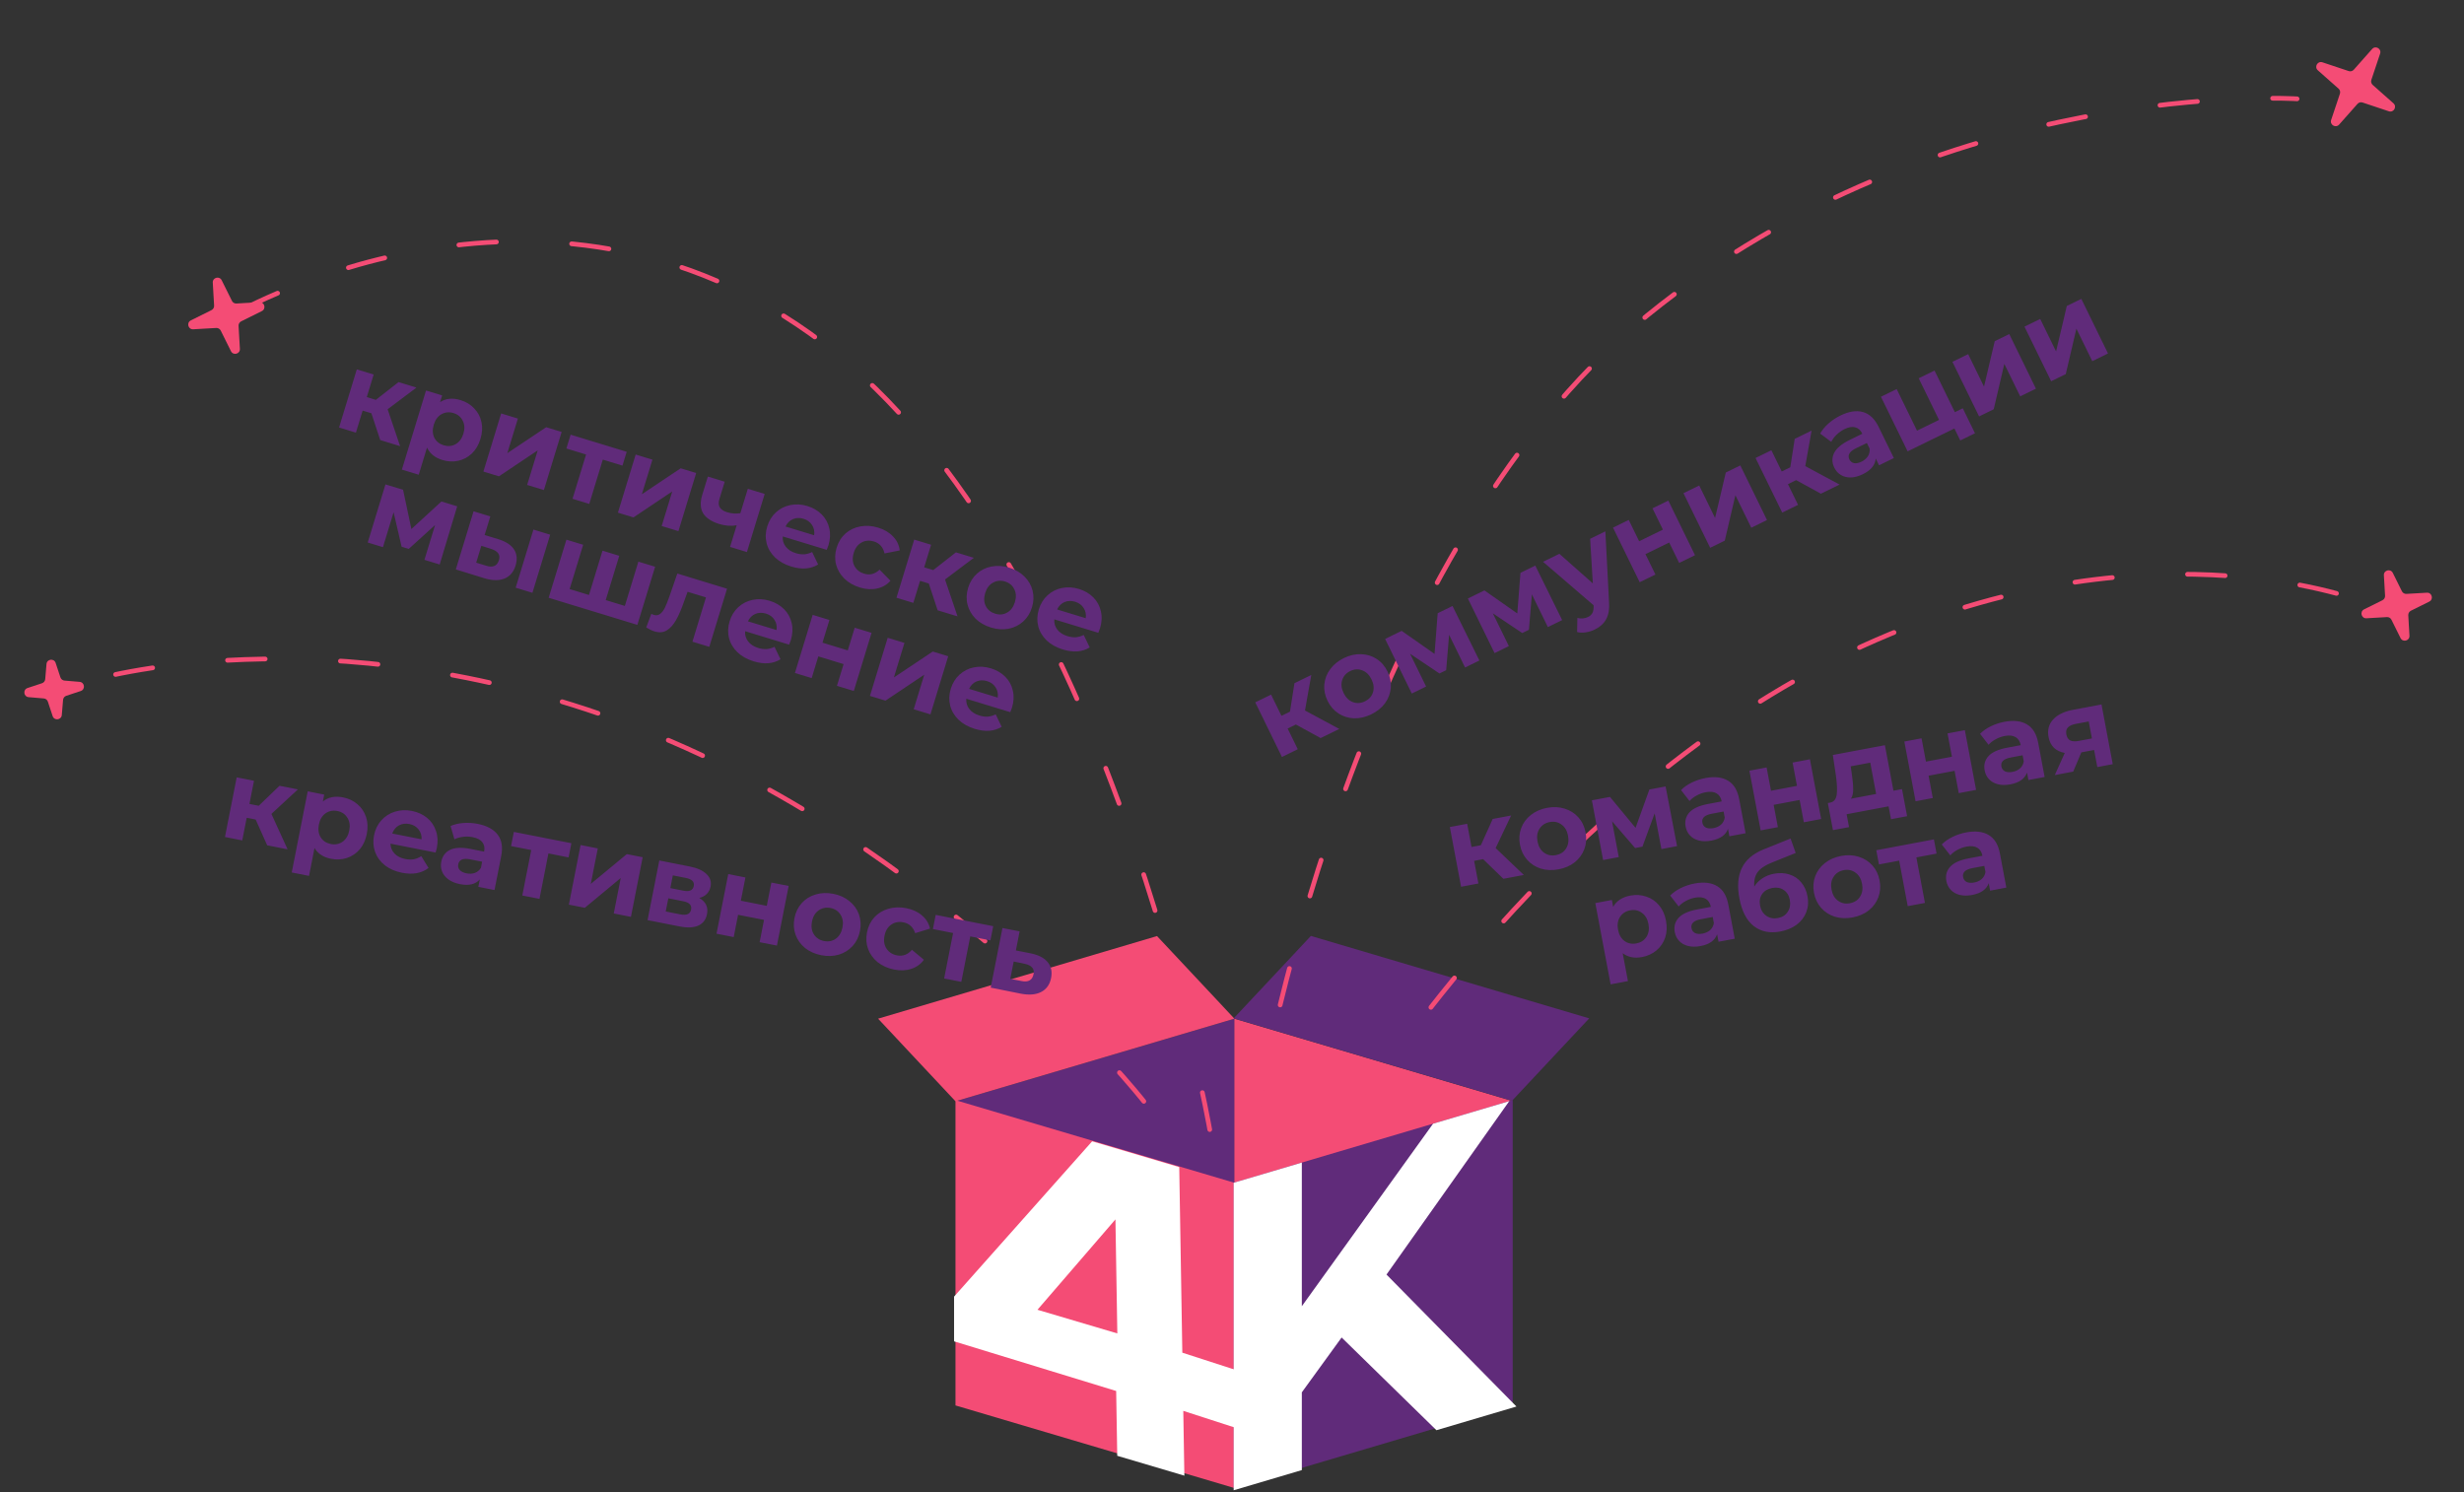 <svg width="606" height="367" viewBox="0 0 606 367" fill="none" xmlns="http://www.w3.org/2000/svg">
<rect x="0" y="0" width="606" height="367" fill="#333333" stroke="none"/>
<path d="M235.473 270.752L303.681 250.548V325.207L235.473 345.411V270.752Z" fill="#602B7A"/>
<path d="M234.992 270.611L303.594 290.932V366.021L234.992 345.701V270.611Z" fill="#F44C75"/>
<path d="M303.593 250.573L371.664 270.737V345.256L303.593 325.092V250.573Z" fill="#F44C75"/>
<path d="M234.992 270.887L215.957 250.566L284.558 230.246L303.594 250.567L234.992 270.887Z" fill="#F44C75"/>
<path d="M371.861 270.766L390.854 250.49L322.405 230.215L303.412 250.49L371.861 270.766Z" fill="#602B7A"/>
<path d="M303.422 290.921L372.034 270.597V345.698L303.422 366.022V290.921Z" fill="#602B7A"/>
<path fill-rule="evenodd" clip-rule="evenodd" d="M291.02 347.036L304.429 351.377L304.192 337.065L290.782 332.723L290.025 287.074L268.606 280.729L234.646 318.933L234.646 329.935L274.511 342.146L274.776 358.085L291.284 362.975L291.02 347.036ZM274.332 299.94L255.154 322.169L274.796 327.988L274.332 299.94Z" fill="white"/>
<path d="M320.174 342.477L329.96 328.988L353.28 351.796L372.957 345.968L340.995 313.509L371.187 270.852L352.448 276.403L320.174 321.297V285.963L303.412 290.928V366.568L320.174 361.603V342.477Z" fill="white"/>
<path d="M583.407 12.053C584.243 11.11 585.77 11.992 585.371 13.187L583.214 19.653C583.068 20.093 583.198 20.578 583.545 20.886L588.645 25.407C589.588 26.242 588.706 27.77 587.511 27.371L581.046 25.214C580.606 25.067 580.121 25.197 579.813 25.544L575.292 30.645C574.456 31.588 572.929 30.706 573.327 29.511L575.484 23.045C575.631 22.605 575.501 22.12 575.154 21.813L570.053 17.292C569.11 16.456 569.992 14.928 571.188 15.327L577.653 17.484C578.093 17.631 578.578 17.501 578.886 17.154L583.407 12.053Z" fill="#F44C75"/>
<path d="M11.436 163.333C11.542 162.077 13.294 161.871 13.689 163.068L14.86 166.616C15.006 167.057 15.4 167.368 15.862 167.407L19.586 167.722C20.841 167.828 21.048 169.58 19.851 169.975L16.302 171.146C15.862 171.292 15.551 171.686 15.512 172.148L15.197 175.872C15.091 177.127 13.339 177.334 12.944 176.137L11.773 172.588C11.627 172.148 11.233 171.837 10.771 171.798L7.047 171.483C5.792 171.377 5.585 169.625 6.782 169.23L10.33 168.058C10.771 167.913 11.082 167.519 11.121 167.057L11.436 163.333Z" fill="#F44C75"/>
<path d="M586.297 141.502C586.224 140.244 587.929 139.792 588.489 140.92L590.733 145.439C590.94 145.854 591.374 146.106 591.837 146.08L596.873 145.789C598.131 145.716 598.584 147.421 597.455 147.981L592.937 150.225C592.521 150.431 592.269 150.866 592.296 151.329L592.587 156.365C592.66 157.623 590.955 158.075 590.394 156.947L588.15 152.429C587.944 152.013 587.51 151.761 587.047 151.788L582.01 152.079C580.752 152.151 580.3 150.447 581.428 149.886L585.947 147.642C586.362 147.436 586.614 147.002 586.588 146.539L586.297 141.502Z" fill="#F44C75"/>
<path d="M52.331 69.516C52.258 68.258 53.963 67.806 54.524 68.934L57.047 74.014C57.253 74.43 57.687 74.682 58.15 74.655L63.813 74.328C65.071 74.255 65.523 75.96 64.395 76.52L59.315 79.043C58.899 79.25 58.647 79.684 58.674 80.147L59.001 85.81C59.074 87.067 57.369 87.52 56.808 86.391L54.285 81.311C54.079 80.896 53.645 80.644 53.182 80.67L47.519 80.998C46.261 81.07 45.809 79.365 46.938 78.805L52.018 76.282C52.433 76.076 52.685 75.641 52.658 75.178L52.331 69.516Z" fill="#F44C75"/>
<path d="M335.727 270.343C335.727 270.343 382.863 194.643 454.967 160.363C525.586 126.791 579.996 147.629 579.996 147.629" stroke="#F44C75" stroke-width="1.158" stroke-linecap="round" stroke-linejoin="round" stroke-dasharray="9.26 18.52"/>
<path d="M281.315 270.896C281.315 270.896 231.275 207.09 154.728 178.196C79.759 149.898 21.996 167.462 21.996 167.462" stroke="#F44C75" stroke-width="1.158" stroke-linecap="round" stroke-linejoin="round" stroke-dasharray="9.26 18.52"/>
<path d="M309.1 274.369C309.1 274.369 330.95 137.852 405.105 77.606C477.731 18.602 564.946 24.311 564.946 24.311" stroke="#F44C75" stroke-width="1.158" stroke-linecap="round" stroke-linejoin="round" stroke-dasharray="9.26 18.52"/>
<path d="M297.523 277.842C297.523 277.842 273.331 138.301 202.593 84.51C133.314 31.828 55.568 78.333 55.568 78.333" stroke="#F44C75" stroke-width="1.158" stroke-linecap="round" stroke-linejoin="round" stroke-dasharray="9.26 18.52"/>
<path d="M62.882 201.592L60.674 201.158L59.58 206.719L55.327 205.883L58.213 191.216L62.465 192.053L61.344 197.75L63.635 198.201L68.736 193.286L73.261 194.176L66.752 200.202L70.73 208.913L65.714 207.926L62.882 201.592ZM84.389 196.139C85.752 196.407 86.925 196.968 87.909 197.822C88.914 198.662 89.622 199.717 90.033 200.987C90.447 202.239 90.506 203.619 90.209 205.128C89.912 206.636 89.333 207.9 88.472 208.92C87.614 209.922 86.559 210.63 85.307 211.044C84.077 211.444 82.781 211.51 81.418 211.242C79.546 210.874 78.19 209.993 77.35 208.601L76.004 215.444L71.751 214.607L75.677 194.652L79.739 195.451L79.406 197.141C80.71 196.076 82.371 195.742 84.389 196.139ZM81.368 207.608C82.458 207.822 83.42 207.634 84.254 207.043C85.109 206.437 85.659 205.516 85.902 204.28C86.145 203.044 85.984 201.993 85.418 201.127C84.874 200.246 84.056 199.698 82.966 199.484C81.876 199.269 80.903 199.465 80.047 200.07C79.214 200.661 78.675 201.575 78.432 202.811C78.189 204.047 78.34 205.105 78.883 205.986C79.449 206.853 80.277 207.393 81.368 207.608ZM107.437 208.573C107.426 208.628 107.324 209.004 107.13 209.702L96.034 207.52C96.056 208.468 96.387 209.278 97.028 209.952C97.67 210.626 98.545 211.072 99.654 211.29C100.417 211.44 101.111 211.463 101.735 211.359C102.382 211.241 103.007 210.987 103.613 210.596L105.393 213.495C103.701 214.804 101.528 215.198 98.874 214.676C97.22 214.351 95.82 213.745 94.673 212.858C93.529 211.954 92.725 210.861 92.259 209.58C91.794 208.299 91.704 206.932 91.99 205.478C92.273 204.042 92.863 202.818 93.761 201.805C94.68 200.778 95.793 200.063 97.1 199.659C98.428 199.24 99.828 199.176 101.3 199.466C102.736 199.748 103.975 200.313 105.016 201.16C106.058 202.006 106.791 203.076 107.217 204.368C107.664 205.645 107.737 207.047 107.437 208.573ZM100.694 202.688C99.731 202.499 98.869 202.612 98.107 203.029C97.346 203.445 96.799 204.112 96.468 205.028L103.692 206.449C103.729 205.494 103.474 204.679 102.927 204.005C102.384 203.313 101.64 202.874 100.694 202.688ZM117.492 202.651C119.763 203.098 121.401 203.986 122.404 205.316C123.411 206.628 123.7 208.375 123.271 210.556L121.624 218.925L117.644 218.142L118.003 216.315C116.935 217.521 115.311 217.91 113.13 217.48C112.003 217.259 111.059 216.875 110.298 216.329C109.556 215.786 109.032 215.136 108.728 214.378C108.425 213.619 108.357 212.813 108.525 211.959C108.793 210.596 109.513 209.624 110.684 209.042C111.874 208.465 113.541 208.387 115.686 208.809L119.066 209.474C119.248 208.547 119.106 207.782 118.639 207.181C118.176 206.561 117.381 206.141 116.254 205.919C115.473 205.765 114.675 205.74 113.862 205.845C113.07 205.934 112.37 206.136 111.76 206.451L110.818 203.179C111.729 202.773 112.769 202.524 113.938 202.433C115.126 202.346 116.31 202.419 117.492 202.651ZM114.756 214.827C115.483 214.97 116.161 214.934 116.789 214.717C117.42 214.483 117.918 214.062 118.283 213.454L118.578 211.954L115.661 211.381C113.916 211.037 112.931 211.438 112.706 212.583C112.599 213.128 112.722 213.606 113.076 214.015C113.451 214.41 114.011 214.681 114.756 214.827ZM139.84 210.898L134.878 209.922L132.679 221.1L128.454 220.268L130.653 209.091L125.691 208.115L126.377 204.626L140.526 207.409L139.84 210.898ZM142.793 207.855L147.019 208.686L145.303 217.41L154.161 210.091L158.06 210.858L155.174 225.525L150.949 224.694L152.665 215.97L143.834 223.294L139.908 222.522L142.793 207.855ZM171.974 220.873C173.586 221.794 174.221 223.127 173.878 224.872C173.617 226.199 172.915 227.127 171.772 227.658C170.63 228.188 169.068 228.258 167.087 227.868L159.263 226.329L162.148 211.662L169.645 213.137C171.481 213.498 172.85 214.117 173.754 214.993C174.661 215.851 174.997 216.88 174.761 218.08C174.618 218.807 174.3 219.414 173.807 219.903C173.337 220.376 172.726 220.7 171.974 220.873ZM164.861 218.454L168.078 219.087C169.568 219.38 170.417 219 170.625 217.946C170.828 216.91 170.185 216.245 168.695 215.952L165.478 215.319L164.861 218.454ZM167.301 224.909C168.864 225.217 169.751 224.834 169.962 223.762C170.073 223.198 169.971 222.754 169.658 222.428C169.348 222.084 168.802 221.835 168.021 221.681L164.368 220.962L163.73 224.206L167.301 224.909ZM179.107 214.999L183.332 215.83L182.206 221.555L188.585 222.81L189.711 217.085L193.964 217.922L191.079 232.588L186.826 231.752L187.904 226.272L181.525 225.017L180.447 230.497L176.221 229.665L179.107 214.999ZM201.977 234.959C200.432 234.655 199.105 234.063 197.994 233.184C196.905 232.29 196.128 231.203 195.662 229.922C195.197 228.641 195.107 227.274 195.393 225.82C195.679 224.366 196.28 223.134 197.196 222.125C198.112 221.116 199.241 220.413 200.584 220.017C201.949 219.606 203.404 219.552 204.948 219.856C206.493 220.16 207.81 220.759 208.899 221.652C209.992 222.528 210.771 223.606 211.236 224.887C211.701 226.168 211.791 227.535 211.505 228.989C211.219 230.443 210.618 231.675 209.702 232.684C208.786 233.693 207.655 234.405 206.309 234.82C204.966 235.216 203.522 235.263 201.977 234.959ZM202.664 231.469C203.754 231.684 204.716 231.496 205.55 230.904C206.405 230.299 206.955 229.378 207.198 228.142C207.441 226.906 207.279 225.855 206.714 224.989C206.17 224.108 205.352 223.56 204.262 223.345C203.171 223.131 202.198 223.326 201.343 223.932C200.491 224.52 199.944 225.431 199.701 226.667C199.458 227.903 199.617 228.963 200.179 229.848C200.745 230.714 201.573 231.255 202.664 231.469ZM219.924 238.489C218.361 238.182 217.015 237.587 215.886 236.704C214.779 235.806 213.983 234.716 213.5 233.431C213.034 232.15 212.945 230.783 213.231 229.329C213.517 227.875 214.118 226.643 215.033 225.634C215.967 224.629 217.115 223.929 218.476 223.536C219.859 223.129 221.332 223.079 222.895 223.386C224.439 223.69 225.72 224.282 226.736 225.161C227.774 226.026 228.439 227.11 228.73 228.414L225.083 229.537C224.584 228.042 223.617 227.153 222.181 226.87C221.072 226.652 220.083 226.835 219.213 227.419C218.343 228.003 217.785 228.922 217.538 230.176C217.291 231.43 217.46 232.492 218.044 233.362C218.628 234.232 219.474 234.776 220.583 234.994C222.037 235.28 223.269 234.824 224.278 233.626L227.223 236.074C226.467 237.134 225.443 237.876 224.151 238.302C222.878 238.731 221.468 238.793 219.924 238.489ZM243.589 231.308L238.627 230.332L236.428 241.51L232.203 240.678L234.402 229.501L229.44 228.525L230.126 225.035L244.275 227.819L243.589 231.308ZM253.553 234.514C255.458 234.908 256.835 235.632 257.685 236.686C258.538 237.723 258.813 239.013 258.509 240.558C258.191 242.176 257.37 243.326 256.046 244.01C254.744 244.679 253.066 244.811 251.012 244.407L243.657 242.932L246.542 228.265L250.768 229.096L249.845 233.785L253.553 234.514ZM251.226 241.306C252.04 241.485 252.701 241.436 253.209 241.158C253.716 240.88 254.042 240.378 254.185 239.651C254.324 238.942 254.208 238.381 253.836 237.968C253.483 237.559 252.89 237.263 252.057 237.08L249.309 236.511L248.472 240.764L251.226 241.306Z" fill="#602B7A"/>
<path d="M318.708 178.209L316.686 179.197L319.174 184.29L315.279 186.192L308.718 172.761L312.613 170.859L315.162 176.076L317.259 175.052L318.355 168.054L322.499 166.029L320.952 174.763L329.384 179.302L324.791 181.546L318.708 178.209ZM337.271 175.697C335.856 176.388 334.441 176.718 333.024 176.689C331.617 176.634 330.34 176.237 329.196 175.498C328.051 174.758 327.154 173.723 326.503 172.391C325.853 171.06 325.588 169.715 325.708 168.358C325.828 167 326.304 165.758 327.134 164.631C327.973 163.479 329.1 162.557 330.515 161.866C331.929 161.175 333.341 160.857 334.748 160.911C336.148 160.949 337.42 161.338 338.565 162.077C339.709 162.817 340.607 163.852 341.257 165.184C341.908 166.515 342.173 167.86 342.053 169.217C341.932 170.575 341.461 171.825 340.639 172.969C339.808 174.096 338.686 175.006 337.271 175.697ZM335.71 172.501C336.709 172.013 337.361 171.282 337.669 170.307C337.984 169.308 337.866 168.242 337.313 167.111C336.76 165.979 335.997 165.239 335.022 164.89C334.056 164.517 333.074 164.574 332.076 165.062C331.077 165.549 330.42 166.293 330.104 167.293C329.78 168.275 329.895 169.333 330.448 170.464C331.001 171.596 331.768 172.345 332.751 172.71C333.725 173.059 334.711 172.989 335.71 172.501ZM360.323 164.188L356.396 156.15L355.67 164.853L354.022 165.658L346.798 160.808L350.737 168.871L347.217 170.591L340.655 157.16L344.725 155.172L352.811 160.838L353.587 150.842L357.232 149.062L363.843 162.469L360.323 164.188ZM380.68 154.244L376.753 146.205L376.027 154.909L374.379 155.714L367.154 150.863L371.094 158.927L367.574 160.646L361.012 147.215L365.082 145.227L373.168 150.894L373.944 140.898L377.589 139.117L384.2 152.524L380.68 154.244ZM394.825 130.697L395.723 147.916C395.863 149.764 395.63 151.229 395.023 152.308C394.434 153.38 393.498 154.228 392.216 154.854C391.517 155.196 390.774 155.425 389.986 155.542C389.198 155.659 388.494 155.632 387.874 155.46L387.943 151.994C388.373 152.114 388.816 152.156 389.272 152.118C389.744 152.073 390.172 151.957 390.555 151.77C391.088 151.51 391.455 151.165 391.658 150.736C391.869 150.324 391.961 149.753 391.935 149.024L391.924 148.875L379.497 138.185L383.516 136.222L391.737 143.493L391.081 132.527L394.825 130.697ZM396.704 129.78L400.574 127.889L403.135 133.132L408.977 130.278L406.415 125.036L410.31 123.133L416.871 136.564L412.977 138.467L410.525 133.449L404.684 136.302L407.135 141.32L403.265 143.211L396.704 129.78ZM414.038 121.312L417.908 119.422L421.81 127.41L424.448 116.226L428.018 114.483L434.579 127.914L430.71 129.804L426.807 121.815L424.194 132.987L420.599 134.743L414.038 121.312ZM441.752 118.102L439.73 119.089L442.218 124.182L438.323 126.085L431.762 112.654L435.657 110.751L438.205 115.969L440.302 114.944L441.398 107.946L445.543 105.922L443.996 114.655L452.428 119.194L447.835 121.438L441.752 118.102ZM452.656 102.2C454.736 101.183 456.578 100.902 458.181 101.356C459.775 101.793 461.061 103.01 462.036 105.008L465.78 112.672L462.135 114.452L461.318 112.78C461.196 114.386 460.136 115.676 458.139 116.652C457.107 117.156 456.123 117.42 455.186 117.445C454.267 117.461 453.457 117.259 452.757 116.838C452.056 116.418 451.515 115.816 451.133 115.034C450.523 113.786 450.51 112.576 451.092 111.405C451.691 110.226 452.973 109.157 454.936 108.198L458.032 106.685C457.617 105.837 457.042 105.314 456.307 105.116C455.563 104.902 454.676 105.047 453.644 105.551C452.928 105.901 452.278 106.363 451.692 106.938C451.116 107.487 450.68 108.071 450.384 108.69L447.657 106.652C448.137 105.778 448.816 104.952 449.693 104.173C450.586 103.386 451.574 102.728 452.656 102.2ZM457.832 113.555C458.498 113.23 459.015 112.792 459.385 112.24C459.746 111.672 459.889 111.035 459.813 110.33L459.142 108.957L456.471 110.262C454.873 111.043 454.33 111.957 454.842 113.006C455.086 113.505 455.473 113.811 456.002 113.923C456.54 114.011 457.15 113.889 457.832 113.555ZM482.731 100.433L485.731 106.575L482.111 108.343L480.672 105.397L469.163 111.019L462.602 97.588L466.472 95.698L471.472 105.933L476.889 103.287L471.889 93.051L475.784 91.149L480.784 101.384L482.731 100.433ZM480.18 89.001L484.05 87.111L487.952 95.1L490.59 83.916L494.16 82.172L500.721 95.603L496.852 97.493L492.949 89.504L490.336 100.676L486.741 102.432L480.18 89.001ZM497.904 80.343L501.773 78.453L505.676 86.442L508.314 75.258L511.884 73.514L518.445 86.945L514.576 88.835L510.673 80.846L508.06 92.018L504.465 93.774L497.904 80.343Z" fill="#602B7A"/>
<path d="M364.764 211.332L362.552 211.748L363.6 217.318L359.341 218.12L356.577 203.429L360.836 202.628L361.91 208.335L364.204 207.903L367.117 201.446L371.649 200.594L367.841 208.604L374.768 215.217L369.744 216.162L364.764 211.332ZM383.328 213.833C381.781 214.124 380.329 214.067 378.971 213.663C377.628 213.237 376.503 212.516 375.595 211.499C374.688 210.482 374.097 209.246 373.823 207.79C373.549 206.333 373.65 204.967 374.126 203.69C374.602 202.413 375.39 201.341 376.49 200.475C377.604 199.586 378.935 198.997 380.482 198.706C382.03 198.414 383.475 198.482 384.818 198.908C386.157 199.315 387.281 200.027 388.188 201.044C389.096 202.061 389.686 203.297 389.96 204.754C390.234 206.21 390.133 207.576 389.657 208.853C389.182 210.13 388.395 211.211 387.299 212.096C386.199 212.963 384.876 213.541 383.328 213.833ZM382.671 210.338C383.763 210.132 384.587 209.6 385.141 208.742C385.711 207.862 385.879 206.803 385.646 205.565C385.413 204.327 384.873 203.411 384.027 202.817C383.194 202.2 382.232 201.995 381.14 202.201C380.048 202.406 379.217 202.949 378.647 203.829C378.074 204.69 377.904 205.74 378.137 206.978C378.37 208.216 378.912 209.141 379.762 209.754C380.609 210.348 381.579 210.543 382.671 210.338ZM408.607 208.85L406.953 200.058L403.944 208.258L402.142 208.597L396.463 202.004L398.122 210.823L394.272 211.547L391.508 196.857L395.959 196.02L402.253 203.628L405.652 194.196L409.639 193.446L412.457 208.126L408.607 208.85ZM419.439 191.376C421.715 190.948 423.565 191.165 424.99 192.028C426.412 192.873 427.328 194.387 427.739 196.571L429.316 204.954L425.33 205.704L424.986 203.875C424.442 205.391 423.077 206.354 420.893 206.765C419.764 206.977 418.745 206.971 417.836 206.747C416.945 206.518 416.218 206.109 415.654 205.517C415.09 204.926 414.728 204.203 414.567 203.347C414.31 201.982 414.618 200.812 415.49 199.837C416.38 198.859 417.9 198.168 420.048 197.764L423.433 197.127C423.259 196.199 422.843 195.542 422.186 195.157C421.526 194.753 420.632 194.657 419.503 194.87C418.72 195.017 417.971 195.29 417.254 195.689C416.552 196.066 415.977 196.513 415.528 197.031L413.439 194.343C414.133 193.628 415.007 193.011 416.059 192.493C417.129 191.971 418.256 191.599 419.439 191.376ZM421.418 203.698C422.147 203.561 422.762 203.275 423.265 202.842C423.764 202.389 424.07 201.814 424.183 201.114L423.901 199.612L420.979 200.162C419.232 200.49 418.466 201.228 418.682 202.375C418.784 202.921 419.076 203.319 419.556 203.567C420.051 203.795 420.672 203.838 421.418 203.698ZM430.253 189.568L434.485 188.772L435.564 194.506L441.953 193.303L440.875 187.569L445.134 186.768L447.898 201.458L443.638 202.26L442.606 196.771L436.216 197.973L437.249 203.462L433.017 204.258L430.253 189.568ZM467.783 194.098L469.037 200.761L465.077 201.506L464.481 198.338L454.16 200.28L454.756 203.447L450.797 204.192L449.543 197.53L450.144 197.417C451.051 197.227 451.578 196.572 451.725 195.451C451.872 194.33 451.808 192.788 451.533 190.823L450.768 185.708L463.574 183.299L465.681 194.494L467.783 194.098ZM455.439 190.399C455.665 191.902 455.777 193.144 455.773 194.124C455.787 195.102 455.604 195.881 455.223 196.461L461.421 195.295L459.972 187.595L455.167 188.499L455.439 190.399ZM468.357 182.399L472.59 181.602L473.669 187.337L480.058 186.134L478.979 180.4L483.239 179.599L486.003 194.289L481.743 195.09L480.71 189.602L474.321 190.804L475.354 196.293L471.121 197.089L468.357 182.399ZM492.982 177.54C495.258 177.111 497.108 177.329 498.533 178.192C499.955 179.036 500.871 180.551 501.282 182.735L502.859 191.118L498.873 191.868L498.528 190.038C497.984 191.554 496.62 192.518 494.436 192.929C493.307 193.141 492.288 193.135 491.379 192.91C490.488 192.682 489.76 192.272 489.197 191.681C488.633 191.09 488.271 190.366 488.11 189.511C487.853 188.145 488.161 186.975 489.033 186.001C489.923 185.023 491.442 184.332 493.59 183.928L496.976 183.291C496.801 182.362 496.386 181.705 495.729 181.32C495.069 180.917 494.174 180.821 493.046 181.033C492.263 181.181 491.513 181.454 490.797 181.852C490.095 182.229 489.519 182.677 489.07 183.195L486.981 180.506C487.676 179.791 488.55 179.175 489.602 178.656C490.672 178.134 491.799 177.762 492.982 177.54ZM494.961 189.861C495.689 189.724 496.305 189.439 496.807 189.005C497.307 188.553 497.613 187.977 497.726 187.277L497.444 185.775L494.522 186.325C492.774 186.654 492.009 187.392 492.224 188.539C492.327 189.085 492.619 189.482 493.099 189.731C493.594 189.958 494.215 190.002 494.961 189.861ZM516.847 173.276L519.611 187.966L515.816 188.68L515.025 184.475L511.885 185.066L509.891 189.795L505.358 190.648L507.812 185.21C506.718 185.001 505.827 184.575 505.14 183.932C504.469 183.266 504.032 182.397 503.83 181.323C503.504 179.593 503.873 178.148 504.936 176.987C506.014 175.804 507.646 175.007 509.83 174.596L516.847 173.276ZM510.564 178.048C509.654 178.22 508.993 178.514 508.582 178.93C508.188 179.344 508.06 179.914 508.197 180.642C508.334 181.371 508.653 181.866 509.155 182.13C509.672 182.372 510.386 182.408 511.296 182.236L514.49 181.635L513.704 177.458L510.564 178.048ZM400.999 220.284C402.364 220.027 403.662 220.113 404.892 220.541C406.137 220.948 407.186 221.664 408.039 222.691C408.889 223.7 409.455 224.96 409.74 226.471C410.024 227.982 409.955 229.371 409.534 230.637C409.109 231.886 408.393 232.935 407.384 233.784C406.39 234.612 405.21 235.154 403.845 235.411C401.97 235.764 400.384 235.45 399.088 234.469L400.377 241.322L396.117 242.124L392.357 222.136L396.425 221.371L396.744 223.064C397.56 221.591 398.978 220.664 400.999 220.284ZM402.45 232.055C403.542 231.849 404.366 231.317 404.921 230.459C405.49 229.579 405.658 228.52 405.426 227.283C405.193 226.045 404.653 225.129 403.806 224.534C402.974 223.918 402.011 223.712 400.919 223.918C399.827 224.123 398.996 224.666 398.427 225.546C397.872 226.404 397.711 227.452 397.944 228.69C398.177 229.928 398.709 230.855 399.541 231.471C400.388 232.066 401.358 232.26 402.45 232.055ZM416.769 217.317C419.044 216.889 420.895 217.106 422.32 217.969C423.741 218.814 424.658 220.328 425.069 222.513L426.646 230.895L422.659 231.645L422.315 229.816C421.771 231.332 420.407 232.295 418.222 232.706C417.094 232.919 416.075 232.912 415.166 232.688C414.275 232.459 413.547 232.05 412.984 231.458C412.42 230.867 412.058 230.144 411.897 229.288C411.64 227.923 411.947 226.753 412.82 225.778C413.71 224.8 415.229 224.109 417.377 223.705L420.763 223.068C420.588 222.14 420.173 221.483 419.516 221.098C418.856 220.694 417.961 220.599 416.833 220.811C416.05 220.958 415.3 221.231 414.584 221.63C413.882 222.007 413.306 222.454 412.857 222.972L410.768 220.284C411.463 219.569 412.336 218.952 413.389 218.434C414.459 217.912 415.586 217.54 416.769 217.317ZM418.748 229.639C419.476 229.502 420.091 229.216 420.594 228.783C421.093 228.331 421.4 227.755 421.513 227.055L421.23 225.553L418.309 226.103C416.561 226.431 415.795 227.169 416.011 228.316C416.114 228.862 416.405 229.26 416.886 229.509C417.381 229.736 418.002 229.779 418.748 229.639ZM436.264 214.921C437.666 214.658 438.95 214.718 440.115 215.102C441.277 215.467 442.238 216.116 442.997 217.047C443.775 217.975 444.292 219.122 444.549 220.487C444.813 221.889 444.702 223.201 444.215 224.423C443.744 225.624 442.955 226.639 441.848 227.47C440.738 228.282 439.409 228.833 437.862 229.124C435.295 229.607 433.121 229.168 431.338 227.807C429.57 226.425 428.386 224.141 427.787 220.955C427.232 218.006 427.428 215.538 428.373 213.551C429.333 211.542 431.091 210.014 433.646 208.968L440.374 206.26L441.636 209.811L435.696 212.201C434.083 212.844 432.939 213.625 432.263 214.543C431.606 215.459 431.337 216.631 431.455 218.06C431.962 217.248 432.627 216.576 433.451 216.045C434.271 215.494 435.209 215.12 436.264 214.921ZM437.268 225.815C438.36 225.61 439.167 225.09 439.689 224.257C440.229 223.42 440.396 222.456 440.191 221.364C439.982 220.253 439.479 219.434 438.682 218.905C437.903 218.373 436.968 218.21 435.876 218.415C434.765 218.624 433.935 219.12 433.385 219.902C432.834 220.684 432.664 221.63 432.873 222.741C433.082 223.851 433.599 224.696 434.424 225.276C435.246 225.837 436.194 226.017 437.268 225.815ZM455.641 225.666C454.093 225.957 452.641 225.901 451.283 225.497C449.94 225.071 448.815 224.349 447.907 223.333C447 222.316 446.409 221.08 446.135 219.623C445.861 218.167 445.962 216.8 446.438 215.523C446.914 214.247 447.702 213.175 448.802 212.308C449.916 211.42 451.247 210.83 452.795 210.539C454.342 210.248 455.787 210.315 457.13 210.741C458.469 211.149 459.593 211.861 460.5 212.878C461.408 213.894 461.999 215.131 462.273 216.587C462.547 218.044 462.446 219.41 461.97 220.687C461.494 221.964 460.707 223.045 459.611 223.93C458.511 224.796 457.188 225.375 455.641 225.666ZM454.983 222.171C456.075 221.966 456.899 221.434 457.453 220.576C458.023 219.696 458.191 218.637 457.958 217.399C457.725 216.161 457.186 215.245 456.339 214.65C455.506 214.034 454.544 213.829 453.452 214.034C452.36 214.24 451.529 214.782 450.96 215.662C450.387 216.524 450.217 217.574 450.449 218.812C450.682 220.05 451.224 220.975 452.074 221.588C452.921 222.182 453.891 222.377 454.983 222.171ZM476.287 209.964L471.317 210.899L473.423 222.094L469.191 222.891L467.085 211.696L462.115 212.631L461.458 209.135L475.629 206.469L476.287 209.964ZM483.565 204.75C485.841 204.322 487.691 204.539 489.116 205.402C490.538 206.246 491.454 207.761 491.865 209.945L493.442 218.328L489.456 219.078L489.112 217.249C488.567 218.765 487.203 219.728 485.019 220.139C483.89 220.351 482.871 220.345 481.962 220.12C481.071 219.892 480.344 219.482 479.78 218.891C479.216 218.3 478.854 217.576 478.693 216.721C478.436 215.356 478.744 214.186 479.616 213.211C480.506 212.233 482.025 211.542 484.173 211.138L487.559 210.501C487.385 209.573 486.969 208.916 486.312 208.53C485.652 208.127 484.758 208.031 483.629 208.244C482.846 208.391 482.097 208.664 481.38 209.063C480.678 209.44 480.103 209.887 479.654 210.405L477.564 207.717C478.259 207.002 479.133 206.385 480.185 205.867C481.255 205.345 482.382 204.973 483.565 204.75ZM485.544 217.072C486.272 216.935 486.888 216.649 487.39 216.215C487.89 215.763 488.196 215.187 488.309 214.488L488.027 212.986L485.105 213.535C483.358 213.864 482.592 214.602 482.808 215.749C482.91 216.295 483.202 216.692 483.682 216.941C484.177 217.169 484.798 217.212 485.544 217.072Z" fill="#602B7A"/>
<path d="M91.341 101.655L89.189 100.998L87.533 106.419L83.388 105.153L87.754 90.857L91.9 92.123L90.204 97.676L92.436 98.358L98.011 93.989L102.422 95.337L95.333 100.667L98.401 109.738L93.512 108.245L91.341 101.655ZM113.292 98.424C114.62 98.83 115.73 99.508 116.622 100.458C117.536 101.396 118.133 102.517 118.412 103.823C118.696 105.11 118.614 106.49 118.165 107.96C117.716 109.43 117.011 110.629 116.05 111.555C115.095 112.464 113.973 113.061 112.685 113.346C111.421 113.618 110.124 113.551 108.795 113.145C106.971 112.588 105.712 111.574 105.018 110.103L102.981 116.773L98.836 115.507L104.777 96.056L108.736 97.265L108.233 98.913C109.639 97.986 111.325 97.824 113.292 98.424ZM109.117 109.525C110.18 109.85 111.156 109.76 112.046 109.257C112.958 108.742 113.599 107.882 113.967 106.677C114.335 105.473 114.281 104.411 113.807 103.491C113.355 102.559 112.598 101.931 111.535 101.606C110.473 101.282 109.485 101.377 108.572 101.892C107.682 102.395 107.054 103.249 106.686 104.454C106.318 105.658 106.36 106.727 106.811 107.658C107.285 108.578 108.054 109.2 109.117 109.525ZM123.254 101.699L127.372 102.957L124.775 111.46L134.334 105.084L138.134 106.244L133.768 120.54L129.649 119.282L132.246 110.779L122.714 117.164L118.887 115.995L123.254 101.699ZM153.091 114.531L148.255 113.054L144.927 123.949L140.808 122.691L144.136 111.796L139.3 110.319L140.339 106.918L154.13 111.13L153.091 114.531ZM156.339 111.805L160.458 113.063L157.861 121.566L167.42 115.189L171.22 116.35L166.853 130.646L162.735 129.388L165.332 120.885L155.799 127.27L151.973 126.101L156.339 111.805ZM188.066 121.495L183.699 135.791L179.554 134.525L181.177 129.211C179.789 129.445 178.368 129.34 176.915 128.897C174.984 128.307 173.656 127.426 172.929 126.255C172.225 125.072 172.154 123.559 172.717 121.717L174.089 117.226L178.234 118.492L176.944 122.717C176.678 123.585 176.708 124.282 177.032 124.807C177.373 125.337 177.969 125.732 178.819 125.992C179.9 126.322 180.989 126.403 182.086 126.234L183.92 120.229L188.066 121.495ZM203.744 134.157C203.728 134.21 203.587 134.574 203.323 135.248L192.508 131.945C192.433 132.89 192.68 133.731 193.249 134.466C193.818 135.202 194.643 135.735 195.724 136.065C196.468 136.292 197.156 136.386 197.788 136.347C198.443 136.295 199.091 136.106 199.733 135.779L201.208 138.844C199.391 139.974 197.19 140.144 194.603 139.354C192.991 138.862 191.66 138.116 190.609 137.117C189.564 136.101 188.875 134.932 188.543 133.61C188.21 132.288 188.261 130.919 188.694 129.502C189.121 128.102 189.833 126.945 190.829 126.029C191.849 125.101 193.029 124.502 194.37 124.234C195.734 123.953 197.133 124.032 198.568 124.471C199.968 124.898 201.142 125.586 202.092 126.535C203.042 127.483 203.662 128.622 203.954 129.95C204.268 131.267 204.198 132.669 203.744 134.157ZM197.637 127.614C196.698 127.327 195.829 127.352 195.028 127.689C194.228 128.026 193.617 128.633 193.194 129.511L200.235 131.662C200.37 130.715 200.199 129.878 199.724 129.152C199.254 128.408 198.558 127.896 197.637 127.614ZM211.492 144.512C209.968 144.047 208.69 143.318 207.657 142.324C206.647 141.319 205.968 140.152 205.618 138.825C205.285 137.504 205.336 136.134 205.768 134.717C206.201 133.3 206.925 132.136 207.939 131.226C208.971 130.321 210.183 129.742 211.577 129.49C212.995 129.226 214.465 129.326 215.988 129.791C217.494 130.251 218.708 130.971 219.629 131.949C220.573 132.915 221.124 134.062 221.28 135.388L217.538 136.133C217.194 134.595 216.322 133.612 214.923 133.184C213.842 132.854 212.839 132.935 211.914 133.428C210.989 133.92 210.34 134.777 209.967 135.999C209.594 137.222 209.653 138.295 210.145 139.22C210.637 140.145 211.424 140.773 212.504 141.103C213.921 141.536 215.193 141.208 216.32 140.119L219 142.855C218.14 143.831 217.045 144.466 215.717 144.757C214.406 145.054 212.998 144.972 211.492 144.512ZM228.433 143.528L226.281 142.871L224.625 148.291L220.48 147.025L224.846 132.729L228.992 133.995L227.295 139.549L229.527 140.231L235.103 135.862L239.514 137.209L232.425 142.539L235.493 151.611L230.604 150.118L228.433 143.528ZM243.719 154.356C242.213 153.896 240.953 153.172 239.937 152.184C238.945 151.184 238.283 150.023 237.951 148.701C237.618 147.379 237.669 146.01 238.102 144.593C238.535 143.176 239.258 142.012 240.272 141.101C241.286 140.191 242.481 139.607 243.857 139.349C245.257 139.08 246.709 139.175 248.215 139.635C249.721 140.095 250.97 140.825 251.962 141.825C252.96 142.807 253.625 143.959 253.957 145.281C254.289 146.603 254.239 147.972 253.806 149.389C253.373 150.807 252.65 151.97 251.636 152.881C250.622 153.791 249.424 154.384 248.042 154.659C246.666 154.917 245.225 154.816 243.719 154.356ZM244.758 150.954C245.821 151.279 246.797 151.19 247.687 150.687C248.599 150.172 249.24 149.312 249.607 148.107C249.975 146.902 249.922 145.84 249.448 144.921C248.996 143.989 248.239 143.361 247.176 143.036C246.113 142.711 245.126 142.807 244.213 143.322C243.306 143.819 242.668 144.671 242.3 145.875C241.932 147.08 241.983 148.151 242.452 149.088C242.926 150.008 243.695 150.63 244.758 150.954ZM270.538 154.558C270.522 154.611 270.382 154.975 270.118 155.65L259.303 152.347C259.227 153.292 259.474 154.132 260.043 154.868C260.613 155.603 261.438 156.136 262.518 156.466C263.262 156.694 263.95 156.787 264.582 156.748C265.237 156.696 265.885 156.507 266.528 156.18L268.003 159.245C266.186 160.375 263.984 160.545 261.397 159.755C259.785 159.263 258.454 158.517 257.403 157.519C256.358 156.502 255.669 155.333 255.337 154.011C255.005 152.69 255.055 151.32 255.488 149.903C255.915 148.504 256.627 147.346 257.624 146.43C258.643 145.502 259.823 144.904 261.164 144.635C262.528 144.355 263.927 144.434 265.362 144.872C266.762 145.299 267.936 145.987 268.886 146.936C269.836 147.885 270.457 149.023 270.748 150.352C271.063 151.668 270.993 153.07 270.538 154.558ZM264.431 148.016C263.492 147.729 262.623 147.754 261.823 148.09C261.023 148.427 260.411 149.034 259.988 149.912L267.03 152.063C267.164 151.116 266.993 150.28 266.518 149.554C266.048 148.81 265.352 148.297 264.431 148.016ZM104.386 137.706L106.999 129.15L100.53 135.018L98.776 134.482L96.804 126.007L94.182 134.59L90.435 133.445L94.802 119.149L99.133 120.472L101.179 130.132L108.566 123.353L112.446 124.538L108.133 138.851L104.386 137.706ZM122.594 132.635C124.448 133.221 125.73 134.067 126.437 135.174C127.145 136.281 127.266 137.596 126.801 139.12C126.314 140.714 125.398 141.78 124.052 142.318C122.706 142.856 121.041 142.822 119.057 142.216L112.103 140.063L116.47 125.767L120.588 127.025L119.192 131.596L122.594 132.635ZM131.191 130.264L135.31 131.522L130.943 145.818L126.824 144.56L131.191 130.264ZM119.586 139.153C120.378 139.414 121.04 139.433 121.574 139.208C122.107 138.984 122.482 138.517 122.698 137.809C122.909 137.118 122.851 136.548 122.523 136.099C122.213 135.656 121.653 135.301 120.844 135.034L118.381 134.253L117.115 138.398L119.586 139.153ZM161.121 139.406L156.755 153.702L134.939 147.038L139.305 132.742L143.424 134L140.097 144.895L144.853 146.348L148.181 135.453L152.299 136.711L148.972 147.606L153.675 149.042L157.003 138.148L161.121 139.406ZM178.811 144.809L174.444 159.104L170.299 157.838L173.627 146.944L169.109 145.564L168.205 148.048C167.561 149.904 166.908 151.409 166.245 152.562C165.583 153.716 164.825 154.549 163.971 155.063C163.117 155.577 162.123 155.661 160.989 155.314C160.387 155.13 159.702 154.805 158.934 154.338L160.185 151.002C160.458 151.124 160.656 151.204 160.78 151.242C161.4 151.431 161.929 151.35 162.365 150.999C162.825 150.636 163.213 150.125 163.53 149.467C163.853 148.791 164.217 147.885 164.622 146.75L166.587 141.075L178.811 144.809ZM194.495 157.472C194.479 157.525 194.338 157.889 194.074 158.564L183.259 155.26C183.184 156.206 183.43 157.046 184 157.782C184.569 158.517 185.394 159.05 186.475 159.38C187.219 159.607 187.907 159.701 188.539 159.662C189.194 159.61 189.842 159.421 190.484 159.094L191.959 162.159C190.142 163.289 187.94 163.459 185.354 162.669C183.742 162.177 182.411 161.431 181.36 160.432C180.315 159.416 179.626 158.247 179.294 156.925C178.961 155.604 179.012 154.234 179.445 152.817C179.872 151.417 180.584 150.26 181.58 149.344C182.6 148.416 183.78 147.818 185.121 147.549C186.485 147.269 187.884 147.347 189.319 147.786C190.718 148.213 191.893 148.901 192.843 149.85C193.793 150.798 194.413 151.937 194.705 153.265C195.019 154.582 194.949 155.984 194.495 157.472ZM188.388 150.929C187.449 150.643 186.579 150.668 185.779 151.004C184.979 151.341 184.368 151.948 183.945 152.826L190.986 154.977C191.121 154.03 190.95 153.194 190.475 152.467C190.005 151.723 189.309 151.211 188.388 150.929ZM199.872 151.241L203.991 152.499L202.286 158.08L208.504 159.979L210.208 154.399L214.354 155.665L209.987 169.961L205.842 168.694L207.473 163.353L201.255 161.454L199.624 166.795L195.505 165.537L199.872 151.241ZM218.322 156.877L222.441 158.135L219.844 166.638L229.403 160.261L233.203 161.422L228.836 175.718L224.717 174.46L227.314 165.956L217.782 172.341L213.955 171.173L218.322 156.877ZM248.885 174.085C248.869 174.138 248.729 174.502 248.465 175.176L237.65 171.873C237.574 172.818 237.821 173.659 238.39 174.394C238.96 175.13 239.785 175.663 240.865 175.993C241.609 176.22 242.297 176.314 242.929 176.275C243.584 176.223 244.232 176.034 244.875 175.707L246.35 178.772C244.533 179.902 242.331 180.072 239.744 179.282C238.132 178.79 236.801 178.044 235.75 177.045C234.705 176.029 234.016 174.86 233.684 173.538C233.352 172.216 233.402 170.847 233.835 169.43C234.262 168.03 234.974 166.873 235.971 165.957C236.99 165.029 238.17 164.43 239.511 164.162C240.875 163.881 242.274 163.96 243.709 164.398C245.109 164.826 246.283 165.514 247.233 166.463C248.183 167.411 248.804 168.55 249.095 169.878C249.41 171.194 249.34 172.597 248.885 174.085ZM242.778 167.542C241.839 167.255 240.97 167.28 240.17 167.617C239.37 167.954 238.758 168.561 238.335 169.439L245.377 171.59C245.511 170.643 245.34 169.806 244.865 169.08C244.395 168.336 243.699 167.823 242.778 167.542Z" fill="#602B7A"/>
</svg>
